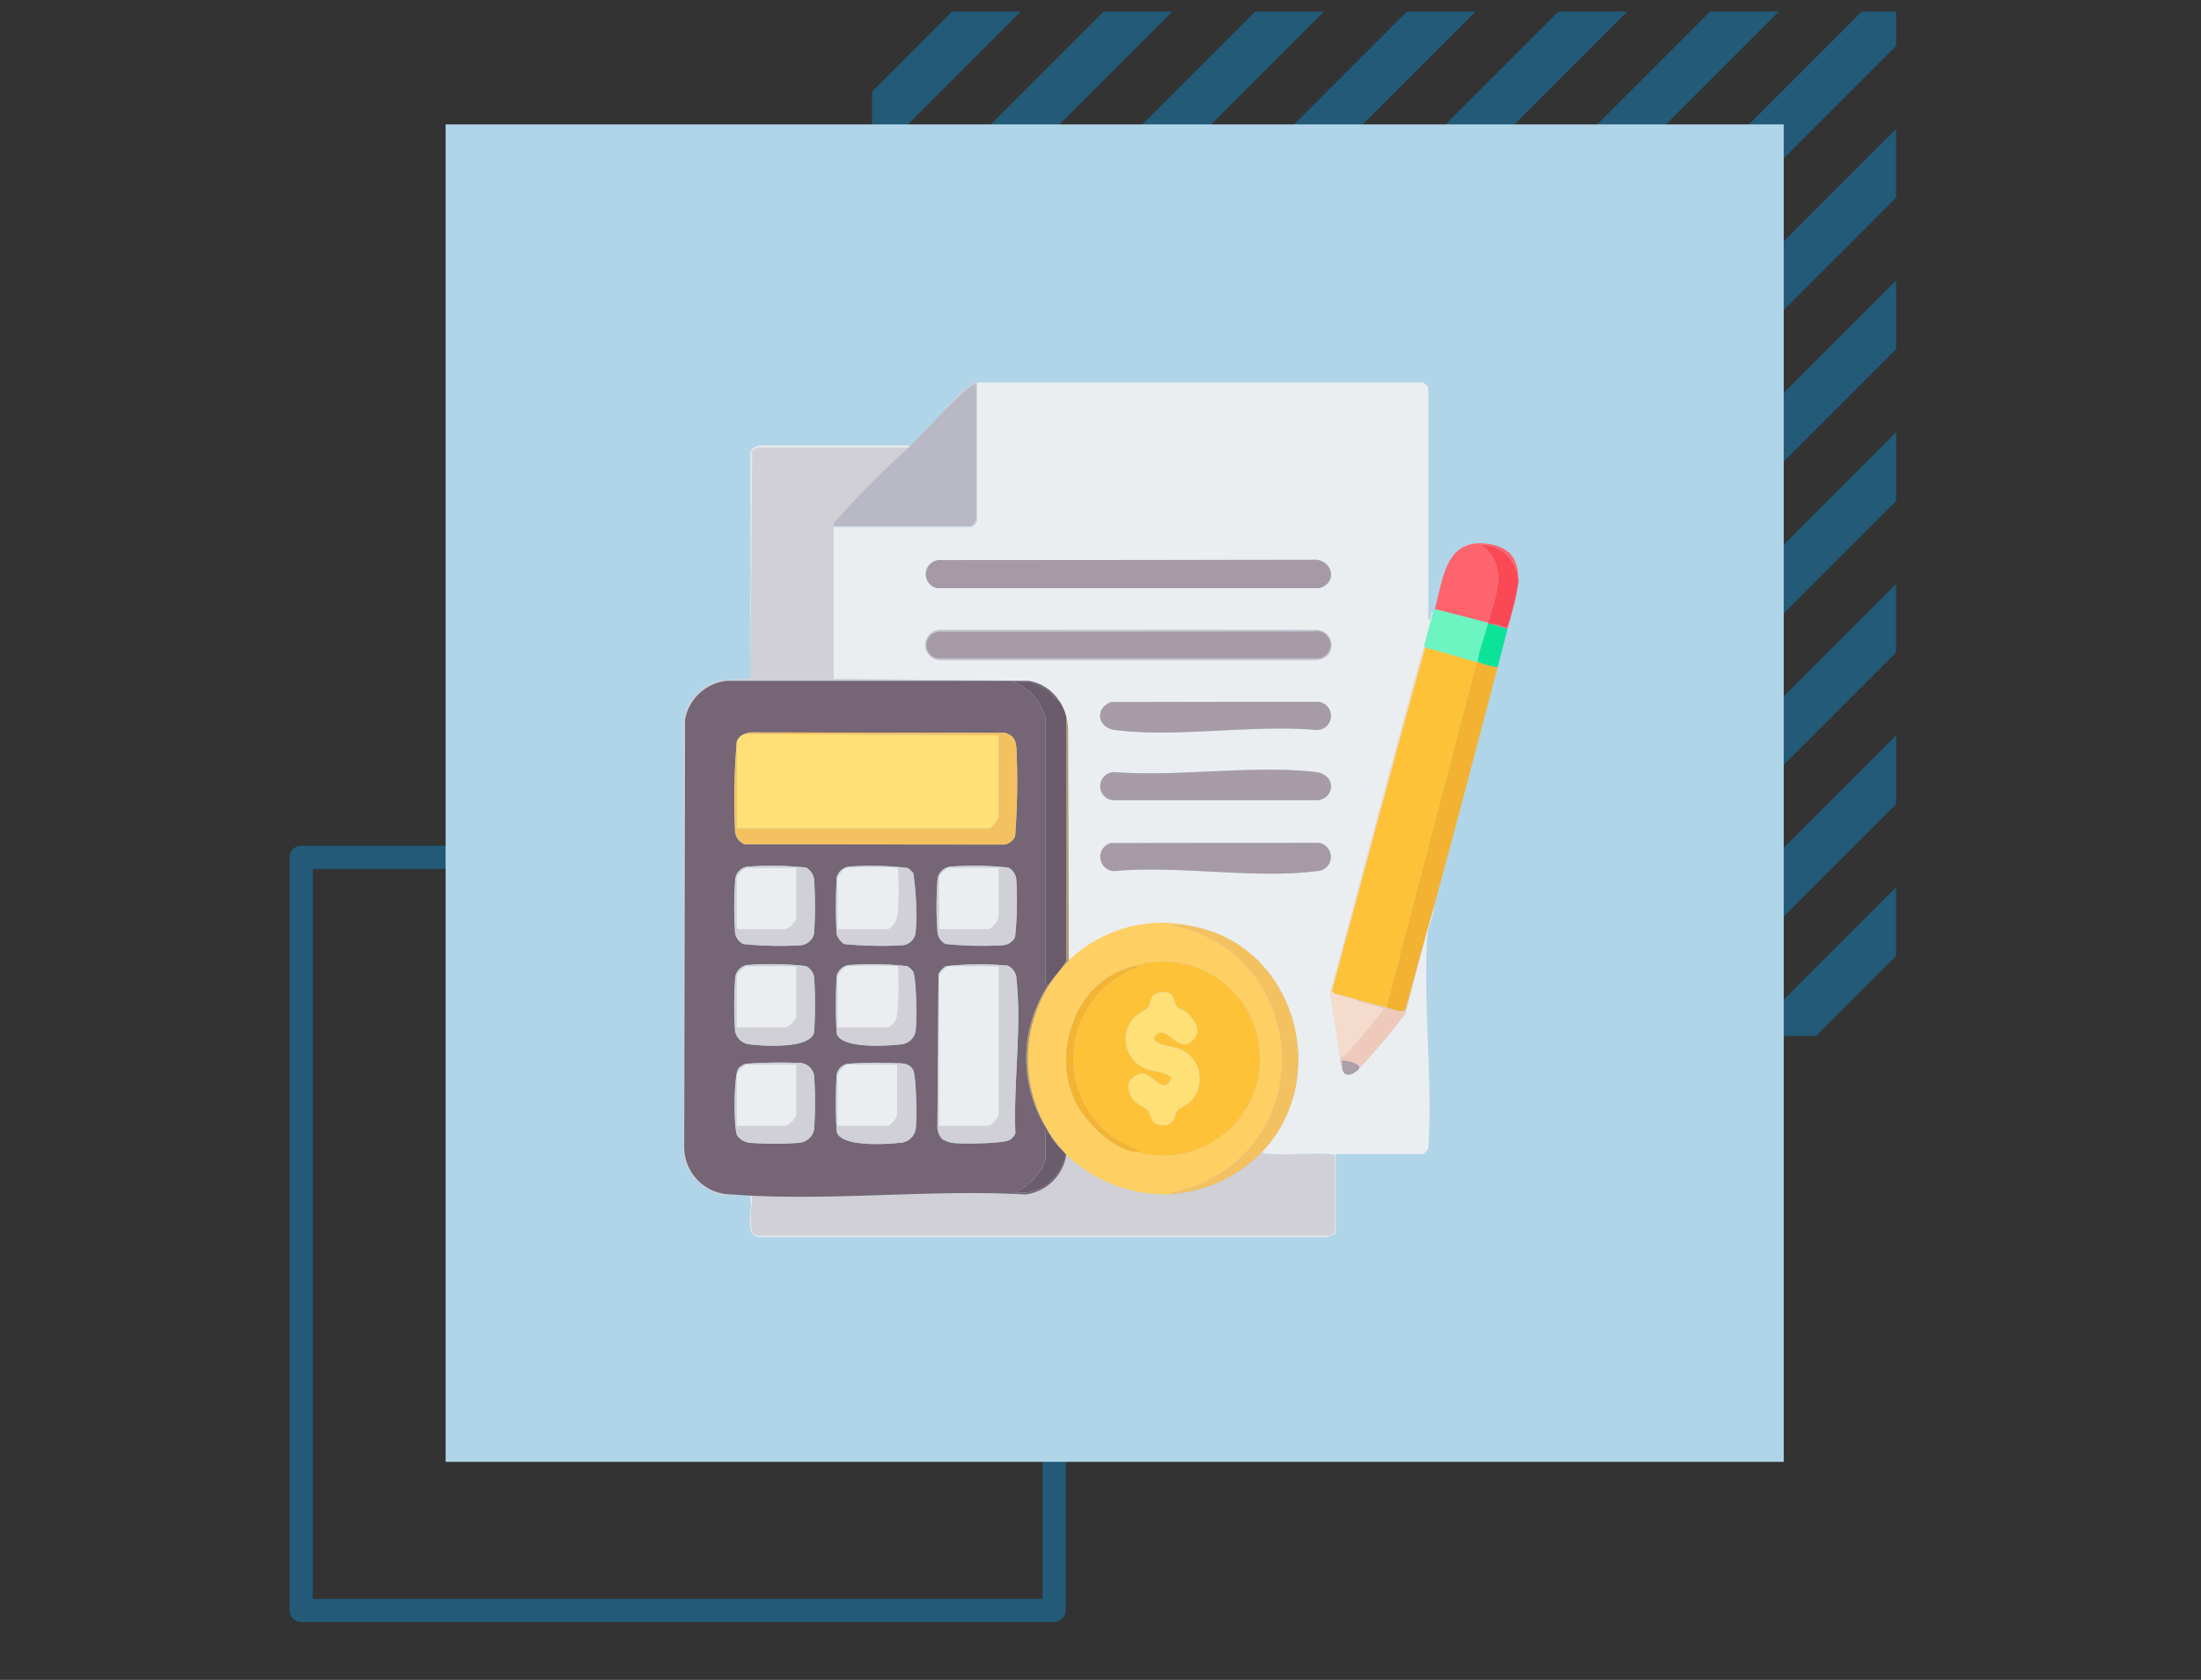 <svg xmlns="http://www.w3.org/2000/svg" xmlns:xlink="http://www.w3.org/1999/xlink" width="190" height="145" viewBox="0 0 190 145">
  <rect x="0" y="0" width="190" height="145" fill="#333333" stroke="none"/>
  <defs>
    <clipPath id="clip-path">
      <rect id="Rectangle_405170" data-name="Rectangle 405170" width="72.078" height="73.794" transform="translate(0 0)" fill="none"/>
    </clipPath>
  </defs>
  <g id="img6" transform="translate(-285 -3401)">
    <g id="Group_1102420" data-name="Group 1102420" transform="translate(311 3402)">
      <g id="Group_1101015" data-name="Group 1101015" transform="translate(0)">
        <g id="Group_1101010" data-name="Group 1101010" transform="translate(49.271)">
          <path id="Path_875656" data-name="Path 875656" d="M227.288,10.626l-85.44,85.442v2.969h2.968l85.441-85.442V10.626Z" transform="translate(-141.847 -10.626)" fill="#225a78"/>
          <path id="Path_875657" data-name="Path 875657" d="M214.2,10.626,141.848,82.978v5.937l78.288-78.289Z" transform="translate(-141.847 -10.626)" fill="#225a78"/>
          <path id="Path_875658" data-name="Path 875658" d="M201.108,10.626,141.847,69.888v5.937l65.2-65.2Z" transform="translate(-141.847 -10.626)" fill="#225a78"/>
          <path id="Path_875659" data-name="Path 875659" d="M188.018,10.626,141.847,56.8v5.937l52.109-52.109Z" transform="translate(-141.847 -10.626)" fill="#225a78"/>
          <path id="Path_875660" data-name="Path 875660" d="M174.929,10.626,141.847,43.708v5.937l39.019-39.019Z" transform="translate(-141.847 -10.626)" fill="#225a78"/>
          <path id="Path_875661" data-name="Path 875661" d="M161.839,10.626,141.847,30.618v5.937l25.929-25.93Z" transform="translate(-141.847 -10.626)" fill="#225a78"/>
          <path id="Path_875662" data-name="Path 875662" d="M148.749,10.626l-6.9,6.9v5.937l12.839-12.84Z" transform="translate(-141.847 -10.626)" fill="#225a78"/>
          <path id="Path_875663" data-name="Path 875663" d="M268.109,149.727h5.937l6.9-6.9v-5.937Z" transform="translate(-192.538 -61.316)" fill="#225a78"/>
          <path id="Path_875664" data-name="Path 875664" d="M246.238,140.947h5.937l19.992-19.993v-5.937Z" transform="translate(-183.756 -52.536)" fill="#225a78"/>
          <path id="Path_875665" data-name="Path 875665" d="M224.368,132.166h5.937l33.081-33.083V93.147Z" transform="translate(-174.977 -43.755)" fill="#225a78"/>
          <path id="Path_875666" data-name="Path 875666" d="M202.5,123.386h5.937l46.171-46.172V71.277Z" transform="translate(-166.197 -34.975)" fill="#225a78"/>
          <path id="Path_875667" data-name="Path 875667" d="M180.628,114.606h5.937l59.261-59.262V49.407Z" transform="translate(-157.416 -26.195)" fill="#225a78"/>
          <path id="Path_875668" data-name="Path 875668" d="M158.757,105.825h5.937l72.351-72.352V27.536Z" transform="translate(-148.636 -17.415)" fill="#225a78"/>
        </g>
        <rect id="Rectangle_403642" data-name="Rectangle 403642" width="65" height="65" transform="translate(0 73)" fill="none" stroke="#225a78" stroke-linecap="round" stroke-linejoin="round" stroke-width="2"/>
        <rect id="Rectangle_403641" data-name="Rectangle 403641" width="115.512" height="115.439" transform="translate(12.469 9.738)" fill="#b0d5e9"/>
      </g>
      <g id="Group_1102938" data-name="Group 1102938" transform="translate(33 31.998)">
        <g id="Group_1102938-2" data-name="Group 1102938" transform="translate(0 0.002)" clip-path="url(#clip-path)">
          <path id="Path_879742" data-name="Path 879742" d="M101.589.02l38.311,0c.2-.1.658.353.658.456V20.548c.358-.122.132-.728.418-.7-.273.942-.5,1.908-.766,2.853-2.816,9.962-5.4,19.99-8.127,29.979l.89,5.79a.6.6,0,0,0,.139.557c.04.919.677.876,1.253.417a59.575,59.575,0,0,0,4.2-4.949l1.713-6.533c.25-.9.518-1.81.765-2.714,0,.763-.511,1.686-.561,2.4-.407,5.846.455,12.383.079,18.306.1.181-.389.657-.457.657h-7.446a.7.7,0,0,0-.1.1v6.611c0,.234-.71.519-.936.455l-48.782,0c-1.518-.1-.454-2.551-.872-3.547.032.007.13-.013.139,0,.269.37-.524,3.3.52,3.413l49.274,0c.22.057.587-.278.587-.457V66.72c0-.317-5.87.125-6.332-.244,6.055-6.271,3.031-17.486-5.5-19.415a11.863,11.863,0,0,0-11.134,2.853l-.066-20.08a5.41,5.41,0,0,0-.143-.866,3.929,3.929,0,0,0-.626-1.461,3.858,3.858,0,0,0-2.644-1.74L89.2,25.6l0-13.12h11.934c.074,0,.533-.413.453-.59ZM98.583,15.351a1.228,1.228,0,0,0-.44,2.415l32.99,0c1.735-.476,1.08-2.636-.629-2.443Zm33.32,8.165a1.309,1.309,0,0,0-1.051-2.135h-32.5a1.29,1.29,0,0,0,.069,2.578h32.432a1.576,1.576,0,0,0,1.051-.445m-18.711,4.078c-1.446.515-1.219,2.219.332,2.417,5.273.673,11.975-.5,17.4,0a1.221,1.221,0,0,0,.139-2.435Zm.282,6.058a1.212,1.212,0,0,0-.162,2.416l17.746,0c1.435-.215,1.582-2.224-.28-2.433-5.352-.6-11.837.428-17.3.019m-.349,6.123a1.233,1.233,0,0,0,.328,2.415c5.415-.52,12.207.694,17.465,0a1.227,1.227,0,0,0,.211-2.435Z" transform="translate(-76.256 -0.001)" fill="#ebeef0"/>
          <path id="Path_879743" data-name="Path 879743" d="M.141,417.906.07,454.755A4.086,4.086,0,0,0,4.21,458.9c8.154.623,17.1-.471,25.331,0a4.091,4.091,0,0,0,3.516-3.408,12.4,12.4,0,0,0,8.7,3.41,12.162,12.162,0,0,0,8.142-3.619c.462.369,6.332-.073,6.332.244v6.472c0,.179-.367.515-.587.457l-49.274,0c-1.044-.117-.251-3.043-.52-3.413-.009-.013-.107.007-.139,0-.7-.147-1.738.062-2.6-.145A4.289,4.289,0,0,1,0,455.275v-37.16c.006-.068-.008-.141,0-.209Z" transform="translate(0 -388.799)" fill="#d0d0d6"/>
          <path id="Path_879744" data-name="Path 879744" d="M25.368.1V11.968c.079.177-.379.59-.453.59H12.981l0,13.12,16.844.171-26.058,0A4.1,4.1,0,0,0,.177,29.19H.038A4.446,4.446,0,0,1,2.158,26.2c1.212-.612,2.365-.416,3.655-.555L5.976,6.005l.356-.27,13.121,0a79.494,79.494,0,0,0-6.195,6.227c-.119.157-.3.3-.277.523h11.8A.837.837,0,0,0,25.3,11.9V.346c0-.241-.358.028-.419.069-1.219.812-4.168,4.083-5.427,5.324.023-.007.093-.174.139-.209,1.675-1.277,3.425-3.961,5.113-5.151.214-.151.352-.341.663-.277" transform="translate(-0.035 -0.083)" fill="#d0d0d6"/>
          <path id="Path_879745" data-name="Path 879745" d="M879.263,346.907a6.131,6.131,0,0,0,1.6.418c-1.815,6.891-3.618,13.794-5.5,20.668-.247.9-.515,1.81-.765,2.714-.571,2.062-1.116,4.134-1.708,6.19-.283.316-1.231-.107-1.632-.205l7.794-29.784c.057.016.152-.016.209,0" transform="translate(-810.579 -322.741)" fill="#f3b231"/>
          <path id="Path_879746" data-name="Path 879746" d="M937.471,206.913a9.329,9.329,0,0,0-1.322-.418c.245-.14,1.237.358,1.357.209a31.554,31.554,0,0,0,.922-3.862,3.282,3.282,0,0,0-3.253-3.235c2.5,1.827,1.271,4.338.626,6.749l-4.593-1.183c.736-2.545.874-6.247,4.735-5.605,3.945.656,2.11,5.091,1.528,7.345" transform="translate(-866.35 -185.601)" fill="#fd646e"/>
          <path id="Path_879747" data-name="Path 879747" d="M923.713,282.209c-.006.022.006.048,0,.07-.261.971-.722,2.165-.878,3.132-.025.156-.029.127.112.208-.057-.016-.152.016-.209,0-1.484-.414-2.953-.9-4.454-1.253.005-.018-.075-.154-.07-.209.267-.946.493-1.912.766-2.853.025-.086.115-.194.139-.278Z" transform="translate(-854.263 -261.453)" fill="#6cf4c1"/>
          <path id="Path_879748" data-name="Path 879748" d="M985.6,298.97a9.321,9.321,0,0,1,1.322.418c-.281,1.09-.548,2.182-.835,3.271a6.132,6.132,0,0,1-1.6-.418c-.141-.081-.137-.052-.112-.208.156-.967.616-2.161.878-3.132a.637.637,0,0,1,.348.07" transform="translate(-915.797 -278.075)" fill="#0be398"/>
          <path id="Path_879749" data-name="Path 879749" d="M96.681,78.153c-.046.035-.117.2-.139.209l-13.121,0-.356.27L82.9,98.264l0-19.385c.015-.473.448-.695.871-.73Z" transform="translate(-77.124 -72.706)" fill="#e6e8e9"/>
          <path id="Path_879750" data-name="Path 879750" d="M.038,458.064v0Z" transform="translate(-0.035 -391.589)" fill="#ebeef0"/>
          <path id="Path_879751" data-name="Path 879751" d="M30.72,369.948a3.858,3.858,0,0,1,2.644,1.74c-.43-.18-.635-.669-.992-.927a10.494,10.494,0,0,0-1.548-.743h-1.5a4.429,4.429,0,0,1,2.847,3.173l0,22.822.282.171a11.357,11.357,0,0,0-.139,12.456c.087.147.195.361.278.487-.015-.018-.347-.258-.418-.209v2.122c0,1.086-1.622,2.738-2.644,3.063a3.786,3.786,0,0,0,3-.877,4.284,4.284,0,0,0,1.377-2.425c-.005-.076-.877-.9-1.037-1.1a3.821,3.821,0,0,1-.282-.57,15.994,15.994,0,0,0,1.392,1.74,4.091,4.091,0,0,1-3.516,3.409c-8.235-.467-17.177.627-25.331,0A4.087,4.087,0,0,1,1,410.138l.072-36.849a4.1,4.1,0,0,1,3.586-3.338ZM6.225,374.541a1.032,1.032,0,0,0-.7.7,58.411,58.411,0,0,0-.14,7.76,1.366,1.366,0,0,0,.819,1.059l22.463.022a1.3,1.3,0,0,0,.893-.707,62.2,62.2,0,0,0,.113-7.615c-.077-.739-.24-1.07-.976-1.32L6.814,374.4a1.167,1.167,0,0,0-.589.142m.4,11.434A1.223,1.223,0,0,0,5.4,387.11a32.29,32.29,0,0,0-.01,4.586,1.3,1.3,0,0,0,.7.966,30.483,30.483,0,0,0,4.9.113,1.294,1.294,0,0,0,1.217-1.009,37.345,37.345,0,0,0,0-4.735,1.41,1.41,0,0,0-.7-.966,28.066,28.066,0,0,0-4.878-.09m8.7,0a1.272,1.272,0,0,0-1.163.925,43.32,43.32,0,0,0-.008,4.938,1.787,1.787,0,0,0,.634.828,32.728,32.728,0,0,0,4.9.111,1.262,1.262,0,0,0,1.287-1.149,23.133,23.133,0,0,0-.208-5.083,3.392,3.392,0,0,0-.463-.442,26,26,0,0,0-4.982-.128m8.769,0a1.254,1.254,0,0,0-1.231,1.135,30.33,30.33,0,0,0-.01,4.447,1.282,1.282,0,0,0,.7,1.1,30.836,30.836,0,0,0,4.9.113,1.282,1.282,0,0,0,1.1-.7,29.748,29.748,0,0,0,.113-4.832,1.316,1.316,0,0,0-.7-1.174,28.042,28.042,0,0,0-4.878-.09m-17.466,8.49A1.223,1.223,0,0,0,5.4,395.6a32.29,32.29,0,0,0-.01,4.586,1.423,1.423,0,0,0,1.358,1.147c1.134.148,5.212.394,5.464-1.077a37.319,37.319,0,0,0,0-4.735,1.29,1.29,0,0,0-.718-.952,25.864,25.864,0,0,0-4.864-.1m8.768,0a1.274,1.274,0,0,0-1.233.924,43.265,43.265,0,0,0-.008,4.938c.247,1.388,4.283,1.14,5.4,1.007a1.4,1.4,0,0,0,1.43-1.284c.1-.738.071-4.55-.251-5.045a1.776,1.776,0,0,0-.479-.425,25.27,25.27,0,0,0-4.854-.114m7.9,15.054a3.343,3.343,0,0,0,.843.305c.771.1,4.42.081,4.96-.262a1.316,1.316,0,0,0,.482-.562c-.181-4.148.555-9.217.094-13.271a1.312,1.312,0,0,0-.752-1.2,25.852,25.852,0,0,0-5.345.045,1.7,1.7,0,0,0-.633.689l-.094,13.271a1.534,1.534,0,0,0,.445.981M5.694,403.375c-.436.523-.442,5.226-.122,5.813a1.535,1.535,0,0,0,1.1.635,30.013,30.013,0,0,0,4.248,0,1.434,1.434,0,0,0,1.289-1.146,34.789,34.789,0,0,0,0-4.667,1.312,1.312,0,0,0-1.359-1.082A40.6,40.6,0,0,0,6.327,403a1.637,1.637,0,0,0-.633.375m13.671-.422A34.89,34.89,0,0,0,15.1,403a1.193,1.193,0,0,0-.941.938,41.1,41.1,0,0,0,0,4.876c.247,1.39,4.294,1.141,5.4,1.009a1.425,1.425,0,0,0,1.425-1.219c.107-.722.068-4.624-.248-5.113-.342-.528-.809-.517-1.366-.54" transform="translate(-0.934 -344.182)" fill="#756575"/>
          <path id="Path_879752" data-name="Path 879752" d="M441.515,670.3a7.282,7.282,0,0,0-2.435-.21c11.817,2.066,13.237,18.41,2.015,22.58l-2.225.663a12.4,12.4,0,0,1-8.7-3.41,16,16,0,0,1-1.392-1.74c-.083-.127-.192-.34-.278-.487a11.694,11.694,0,0,1,13.013-17.4m-5.984,3.479c-4.542,1.349-6.546,7.143-4.686,11.332.762,1.717,3.353,4.434,5.312,4.534a8.374,8.374,0,1,0-.626-15.866" transform="translate(-397.116 -623.243)" fill="#fecf63"/>
          <path id="Path_879753" data-name="Path 879753" d="M301.7,219.9l31.921-.024c1.709-.193,2.364,1.967.629,2.443l-32.99,0a1.228,1.228,0,0,1,.44-2.415" transform="translate(-279.37 -204.555)" fill="#a69aa6"/>
          <path id="Path_879754" data-name="Path 879754" d="M517.537,570.777l18-.021a1.227,1.227,0,0,1-.211,2.435c-5.258.7-12.049-.519-17.465,0a1.233,1.233,0,0,1-.328-2.415" transform="translate(-480.668 -531.004)" fill="#a69aa6"/>
          <path id="Path_879755" data-name="Path 879755" d="M517.388,395.947l17.866-.017a1.221,1.221,0,0,1-.139,2.435c-5.42-.5-12.122.672-17.4,0-1.551-.2-1.778-1.9-.332-2.417" transform="translate(-480.453 -368.354)" fill="#a69ba6"/>
          <path id="Path_879756" data-name="Path 879756" d="M517.925,480.321c5.467.409,11.952-.619,17.3-.019,1.862.209,1.715,2.218.28,2.433l-17.746,0a1.212,1.212,0,0,1,.162-2.416" transform="translate(-480.707 -446.67)" fill="#a69ba6"/>
          <path id="Path_879757" data-name="Path 879757" d="M410.806,397.112l-.282-.171,0-22.822a4.429,4.429,0,0,0-2.847-3.173h1.5a10.48,10.48,0,0,1,1.548.743c.357.258.562.747.992.927a3.929,3.929,0,0,1,.626,1.461l0,20.983c-.448.736-1.054,1.324-1.533,2.051" transform="translate(-379.281 -345.111)" fill="#6b5c6b"/>
          <path id="Path_879758" data-name="Path 879758" d="M602.148,672.358c8.528,1.929,11.552,13.144,5.5,19.415a12.163,12.163,0,0,1-8.142,3.619l2.225-.663c11.221-4.17,9.8-20.514-2.016-22.58a7.285,7.285,0,0,1,2.435.21" transform="translate(-557.749 -625.298)" fill="#f4c161"/>
          <path id="Path_879759" data-name="Path 879759" d="M809.724,326.2c-2.743,9.8-5.35,19.648-8,29.48-.03.178.009.231.154.322.126.078,1.562.45,1.862.539.265.331,2.451.575,2.428.857a52.639,52.639,0,0,1-3.476,4.12c-.06.066-.215-.188-.275.242l-.891-5.789c2.725-9.989,5.312-20.017,8.128-29.979-.005.055.075.191.07.209" transform="translate(-745.701 -303.283)" fill="#f5dbcc"/>
          <path id="Path_879760" data-name="Path 879760" d="M815.551,700.152c.93-.6-1.179-.982-1.253-.9a3.84,3.84,0,0,0,0,.487.6.6,0,0,1-.139-.557c.06-.43.214-.176.275-.242a52.635,52.635,0,0,0,3.476-4.12c.023-.282-2.163-.526-2.428-.857.851.252,1.781.483,2.644.7.4.1,1.349.522,1.632.205.592-2.056,1.138-4.128,1.708-6.19l-1.713,6.533a59.567,59.567,0,0,1-4.2,4.949" transform="translate(-757.443 -640.705)" fill="#efcabb"/>
          <path id="Path_879761" data-name="Path 879761" d="M334.354,309.1a1.575,1.575,0,0,1-1.051.445H300.871a1.29,1.29,0,0,1-.069-2.578h32.5a1.309,1.309,0,0,1,1.051,2.135m-33.39-1.972a1.148,1.148,0,0,0-.3,2.276l32.85,0a1.172,1.172,0,1,0-.419-2.3Z" transform="translate(-278.707 -285.583)" fill="#c4bfc6"/>
          <path id="Path_879762" data-name="Path 879762" d="M428.552,436.854a11.937,11.937,0,0,0-1.879,14.544,11.358,11.358,0,0,1,.139-12.456c.479-.726,1.085-1.315,1.533-2.051l0-20.983a5.415,5.415,0,0,1,.143.866Z" transform="translate(-395.287 -386.941)" fill="#b5986f"/>
          <path id="Path_879763" data-name="Path 879763" d="M817.453,841.307c-.576.459-1.213.5-1.253-.417a3.875,3.875,0,0,1,0-.487c.073-.077,2.183.307,1.253.9" transform="translate(-759.345 -781.86)" fill="#ac9fa8"/>
          <path id="Path_879764" data-name="Path 879764" d="M192.327,7.836c1.258-1.241,4.207-4.512,5.427-5.325.06-.04.419-.31.419-.069V13.995a.837.837,0,0,1-.522.591H185.856c-.018-.224.158-.367.277-.523a79.5,79.5,0,0,1,6.195-6.227" transform="translate(-172.91 -2.181)" fill="#b9b8c5"/>
          <path id="Path_879765" data-name="Path 879765" d="M816.677,330.237l-7.794,29.784c-.864-.213-1.793-.444-2.644-.7-.3-.089-1.736-.46-1.862-.539-.146-.091-.184-.144-.154-.322,2.65-9.832,5.257-19.675,8-29.48,1.5.355,2.97.839,4.453,1.253" transform="translate(-748.2 -306.071)" fill="#fec238"/>
          <path id="Path_879766" data-name="Path 879766" d="M988.783,207.855c.644-2.411,1.871-4.923-.626-6.749a3.282,3.282,0,0,1,3.253,3.235,31.565,31.565,0,0,1-.922,3.862c-.12.149-1.112-.348-1.357-.209a.638.638,0,0,0-.348-.07c.006-.022-.006-.048,0-.07" transform="translate(-919.333 -187.099)" fill="#fb4855"/>
          <path id="Path_879767" data-name="Path 879767" d="M66.675,435.89l21.92.1v6.889c0,.312-.525,1.148-.8,1.148H65.979v-7.446a1.032,1.032,0,0,1,.7-.7" transform="translate(-61.384 -405.531)" fill="#fee077"/>
          <path id="Path_879768" data-name="Path 879768" d="M63.913,433.921a1.168,1.168,0,0,1,.589-.142l21.888.037c.736.251.9.582.976,1.32a62.211,62.211,0,0,1-.113,7.615,1.3,1.3,0,0,1-.893.707L63.9,443.437a1.367,1.367,0,0,1-.819-1.059,58.424,58.424,0,0,1,.14-7.76v7.446H85.032c.276,0,.8-.837.8-1.148v-6.889Z" transform="translate(-58.621 -403.562)" fill="#f4c161"/>
          <path id="Path_879769" data-name="Path 879769" d="M315.173,736.334a1.533,1.533,0,0,1-.445-.981l.094-13.271a1.7,1.7,0,0,1,.633-.689,25.847,25.847,0,0,1,5.345-.045,1.312,1.312,0,0,1,.752,1.2c.461,4.054-.275,9.123-.094,13.271a1.315,1.315,0,0,1-.482.562c-.541.343-4.19.362-4.96.262a3.345,3.345,0,0,1-.843-.305m4.845-14.936h-4.349a1.879,1.879,0,0,0-.8.8v12.978h4.21c.369,0,.939-.715.939-1.079Z" transform="translate(-292.807 -670.998)" fill="#d0d0d6"/>
          <path id="Path_879770" data-name="Path 879770" d="M64.177,721.087a25.867,25.867,0,0,1,4.864.1,1.289,1.289,0,0,1,.718.952,37.331,37.331,0,0,1,0,4.735c-.252,1.472-4.331,1.225-5.464,1.077a1.423,1.423,0,0,1-1.358-1.147,32.31,32.31,0,0,1,.01-4.586,1.223,1.223,0,0,1,1.231-1.135m4.049.118H63.877a1.933,1.933,0,0,0-.8.8v4.384a.7.7,0,0,0,.1.1h4.106a1.633,1.633,0,0,0,.939-.94Z" transform="translate(-58.481 -670.804)" fill="#d0d0d6"/>
          <path id="Path_879771" data-name="Path 879771" d="M63.707,843.512a1.637,1.637,0,0,1,.633-.375,40.612,40.612,0,0,1,4.525-.072,1.312,1.312,0,0,1,1.359,1.082,34.789,34.789,0,0,1,0,4.667,1.435,1.435,0,0,1-1.289,1.146,30,30,0,0,1-4.248,0,1.535,1.535,0,0,1-1.1-.635c-.32-.587-.314-5.29.122-5.813m4.985-.3H64.343a1.933,1.933,0,0,0-.8.8v4.384a.7.7,0,0,0,.1.1h4.106a1.633,1.633,0,0,0,.939-.94Z" transform="translate(-58.948 -784.318)" fill="#d0d0d6"/>
          <path id="Path_879772" data-name="Path 879772" d="M194.075,843.279c.557.023,1.024.012,1.366.54.316.488.356,4.391.248,5.113a1.425,1.425,0,0,1-1.425,1.219c-1.1.131-5.152.381-5.4-1.009a41.1,41.1,0,0,1,0-4.876,1.193,1.193,0,0,1,.941-.938,34.883,34.883,0,0,1,4.268-.049m.012.119h-4.28c-.277,0-.87.673-.87.939v4.349h4.28c.327,0,.87-.655.87-1.009Z" transform="translate(-175.644 -784.508)" fill="#d0d0d6"/>
          <path id="Path_879773" data-name="Path 879773" d="M190.185,721.119a25.279,25.279,0,0,1,4.854.114,1.778,1.778,0,0,1,.479.425c.322.5.349,4.307.251,5.045a1.4,1.4,0,0,1-1.43,1.284c-1.113.134-5.149.381-5.4-1.007a43.263,43.263,0,0,1,.008-4.938,1.274,1.274,0,0,1,1.233-.924m4.05.118a41.506,41.506,0,0,0-4.419,0c-.23,0-.8.724-.8.939v4.349h4.28c.353,0,.747-.57.838-.9a25.436,25.436,0,0,0,.1-4.387" transform="translate(-175.721 -670.836)" fill="#d0d0d6"/>
          <path id="Path_879774" data-name="Path 879774" d="M64.177,599.22a28.059,28.059,0,0,1,4.878.09,1.41,1.41,0,0,1,.7.966,37.345,37.345,0,0,1,0,4.735,1.294,1.294,0,0,1-1.217,1.009,30.484,30.484,0,0,1-4.9-.113,1.3,1.3,0,0,1-.7-.966,32.31,32.31,0,0,1,.01-4.586,1.223,1.223,0,0,1,1.231-1.135m4.049.118H63.877a1.933,1.933,0,0,0-.8.8v4.384a.7.7,0,0,0,.1.1h4.106a1.633,1.633,0,0,0,.939-.94Z" transform="translate(-58.481 -557.427)" fill="#d0d0d6"/>
          <path id="Path_879775" data-name="Path 879775" d="M314.951,599.216a28.033,28.033,0,0,1,4.878.09,1.316,1.316,0,0,1,.7,1.174,29.746,29.746,0,0,1-.113,4.832,1.282,1.282,0,0,1-1.1.7,30.821,30.821,0,0,1-4.9-.113,1.282,1.282,0,0,1-.7-1.1,30.337,30.337,0,0,1,.01-4.447,1.254,1.254,0,0,1,1.231-1.135m4.049.118h-4.349a2.317,2.317,0,0,0-.8.731v4.558h4.21c.4,0,.939-.748.939-1.148Z" transform="translate(-291.789 -557.423)" fill="#d0d0d6"/>
          <path id="Path_879776" data-name="Path 879776" d="M190.113,599.241a25.992,25.992,0,0,1,4.982.128,3.4,3.4,0,0,1,.463.442,23.139,23.139,0,0,1,.208,5.083,1.262,1.262,0,0,1-1.287,1.149,32.733,32.733,0,0,1-4.9-.111,1.787,1.787,0,0,1-.634-.828,43.337,43.337,0,0,1,.008-4.938,1.272,1.272,0,0,1,1.163-.925m4.121.119a41.491,41.491,0,0,0-4.419,0c-.23,0-.8.724-.8.939v4.349h4.21c.6,0,.924-.812.991-1.305a27.6,27.6,0,0,0,.018-3.983" transform="translate(-175.721 -557.449)" fill="#d0d0d6"/>
          <path id="Path_879777" data-name="Path 879777" d="M413.744,929.579a3.819,3.819,0,0,0,.282.57c.16.2,1.032,1.029,1.037,1.1a4.284,4.284,0,0,1-1.377,2.425,3.786,3.786,0,0,1-3,.877c1.021-.325,2.643-1.977,2.643-3.063V929.37c.07-.05.4.191.418.209" transform="translate(-382.079 -864.634)" fill="#6b5c6b"/>
          <path id="Path_879778" data-name="Path 879778" d="M488.343,734.4a2.622,2.622,0,0,0,.348,0,18.383,18.383,0,0,0-1.83-.918,8.382,8.382,0,0,1,1.727-15.017c-.22-.125-.653,0-.871.069a8.374,8.374,0,1,1,.626,15.866m2.141-13.763c-.961.126-.782.921-1.066,1.3-.122.164-.922.516-1.272.955a2.728,2.728,0,0,0,1.275,4.407c.514.2,2.455.315,1.847,1.081-.921,1.16-1.694-1.588-3.135-.422-.718.581-.4,1.466.1,2.054.3.347,1.009.633,1.145.8.395.5.19,1.394,1.434,1.287,1-.086.834-.885,1.146-1.29.069-.09.789-.451,1.007-.663a2.77,2.77,0,0,0-.922-4.643c-.461-.188-2.711-.4-1.97-1.172.963-1,1.957,1.772,3.244.391.813-.873-.011-1.8-.67-2.4-.165-.149-.659-.3-.724-.39-.327-.459-.2-1.468-1.443-1.305" transform="translate(-449.302 -667.994)" fill="#fec238"/>
          <path id="Path_879779" data-name="Path 879779" d="M479.723,724.015c.217-.065.651-.194.871-.069a8.382,8.382,0,0,0-1.727,15.017,18.4,18.4,0,0,1,1.83.918,2.643,2.643,0,0,1-.348,0c-1.959-.1-4.55-2.818-5.312-4.534-1.86-4.189.144-9.982,4.686-11.332" transform="translate(-441.308 -673.475)" fill="#f4b331"/>
          <path id="Path_879780" data-name="Path 879780" d="M302.459,308.883l32.13-.024a1.172,1.172,0,1,1,.419,2.3l-32.85,0a1.148,1.148,0,0,1,.3-2.276" transform="translate(-280.202 -287.34)" fill="#a69aa6"/>
          <path id="Path_879781" data-name="Path 879781" d="M321.905,723.639v12.7c0,.363-.571,1.079-.939,1.079h-4.21V724.439a1.879,1.879,0,0,1,.8-.8Z" transform="translate(-294.694 -673.238)" fill="#ebeef0"/>
          <path id="Path_879782" data-name="Path 879782" d="M71.128,723.639v4.349a1.633,1.633,0,0,1-.939.939H66.083a.7.7,0,0,1-.1-.1v-4.384a1.933,1.933,0,0,1,.8-.8Z" transform="translate(-61.384 -673.238)" fill="#ebeef0"/>
          <path id="Path_879783" data-name="Path 879783" d="M71.128,845.533v4.349a1.633,1.633,0,0,1-.939.94H66.083a.7.7,0,0,1-.1-.1v-4.384a1.933,1.933,0,0,1,.8-.8Z" transform="translate(-61.384 -786.643)" fill="#ebeef0"/>
          <path id="Path_879784" data-name="Path 879784" d="M196.017,845.533v4.28c0,.354-.543,1.009-.87,1.009h-4.28v-4.349c0-.266.593-.939.87-.939Z" transform="translate(-177.574 -786.643)" fill="#ebeef0"/>
          <path id="Path_879785" data-name="Path 879785" d="M196.087,722.712a25.442,25.442,0,0,1-.1,4.387c-.091.331-.485.9-.838.9h-4.28v-4.349c0-.215.57-.939.8-.939a41.491,41.491,0,0,1,4.419,0" transform="translate(-177.574 -672.311)" fill="#ebeef0"/>
          <path id="Path_879786" data-name="Path 879786" d="M71.128,601.746V606.1a1.633,1.633,0,0,1-.939.94H66.083a.7.7,0,0,1-.1-.1v-4.384a1.933,1.933,0,0,1,.8-.8Z" transform="translate(-61.384 -559.835)" fill="#ebeef0"/>
          <path id="Path_879787" data-name="Path 879787" d="M321.905,601.746v4.141c0,.4-.541,1.148-.939,1.148h-4.21v-4.558a2.316,2.316,0,0,1,.8-.731Z" transform="translate(-294.694 -559.835)" fill="#ebeef0"/>
          <path id="Path_879788" data-name="Path 879788" d="M196.087,600.819a27.6,27.6,0,0,1-.018,3.983c-.067.493-.39,1.305-.991,1.305h-4.21v-4.349c0-.215.57-.939.8-.939a41.491,41.491,0,0,1,4.419,0" transform="translate(-177.574 -558.908)" fill="#ebeef0"/>
          <path id="Path_879789" data-name="Path 879789" d="M551.024,755.6c1.244-.163,1.116.846,1.443,1.305.065.091.558.24.724.39.658.6,1.483,1.525.67,2.4-1.287,1.381-2.281-1.393-3.244-.391-.741.77,1.509.984,1.97,1.172a2.77,2.77,0,0,1,.922,4.643c-.218.212-.938.573-1.007.663-.312.4-.147,1.2-1.146,1.29-1.244.107-1.039-.79-1.434-1.287-.136-.171-.844-.457-1.145-.8-.509-.588-.823-1.473-.1-2.055,1.441-1.167,2.215,1.582,3.135.422.608-.766-1.333-.884-1.847-1.081a2.728,2.728,0,0,1-1.275-4.407c.35-.438,1.15-.791,1.272-.955.285-.383.105-1.178,1.066-1.3" transform="translate(-509.842 -702.958)" fill="#fee077"/>
        </g>
      </g>
    </g>
    <rect id="Rectangle_404724" data-name="Rectangle 404724" width="190" height="145" transform="translate(285 3401)" fill="none"/>
  </g>
</svg>
